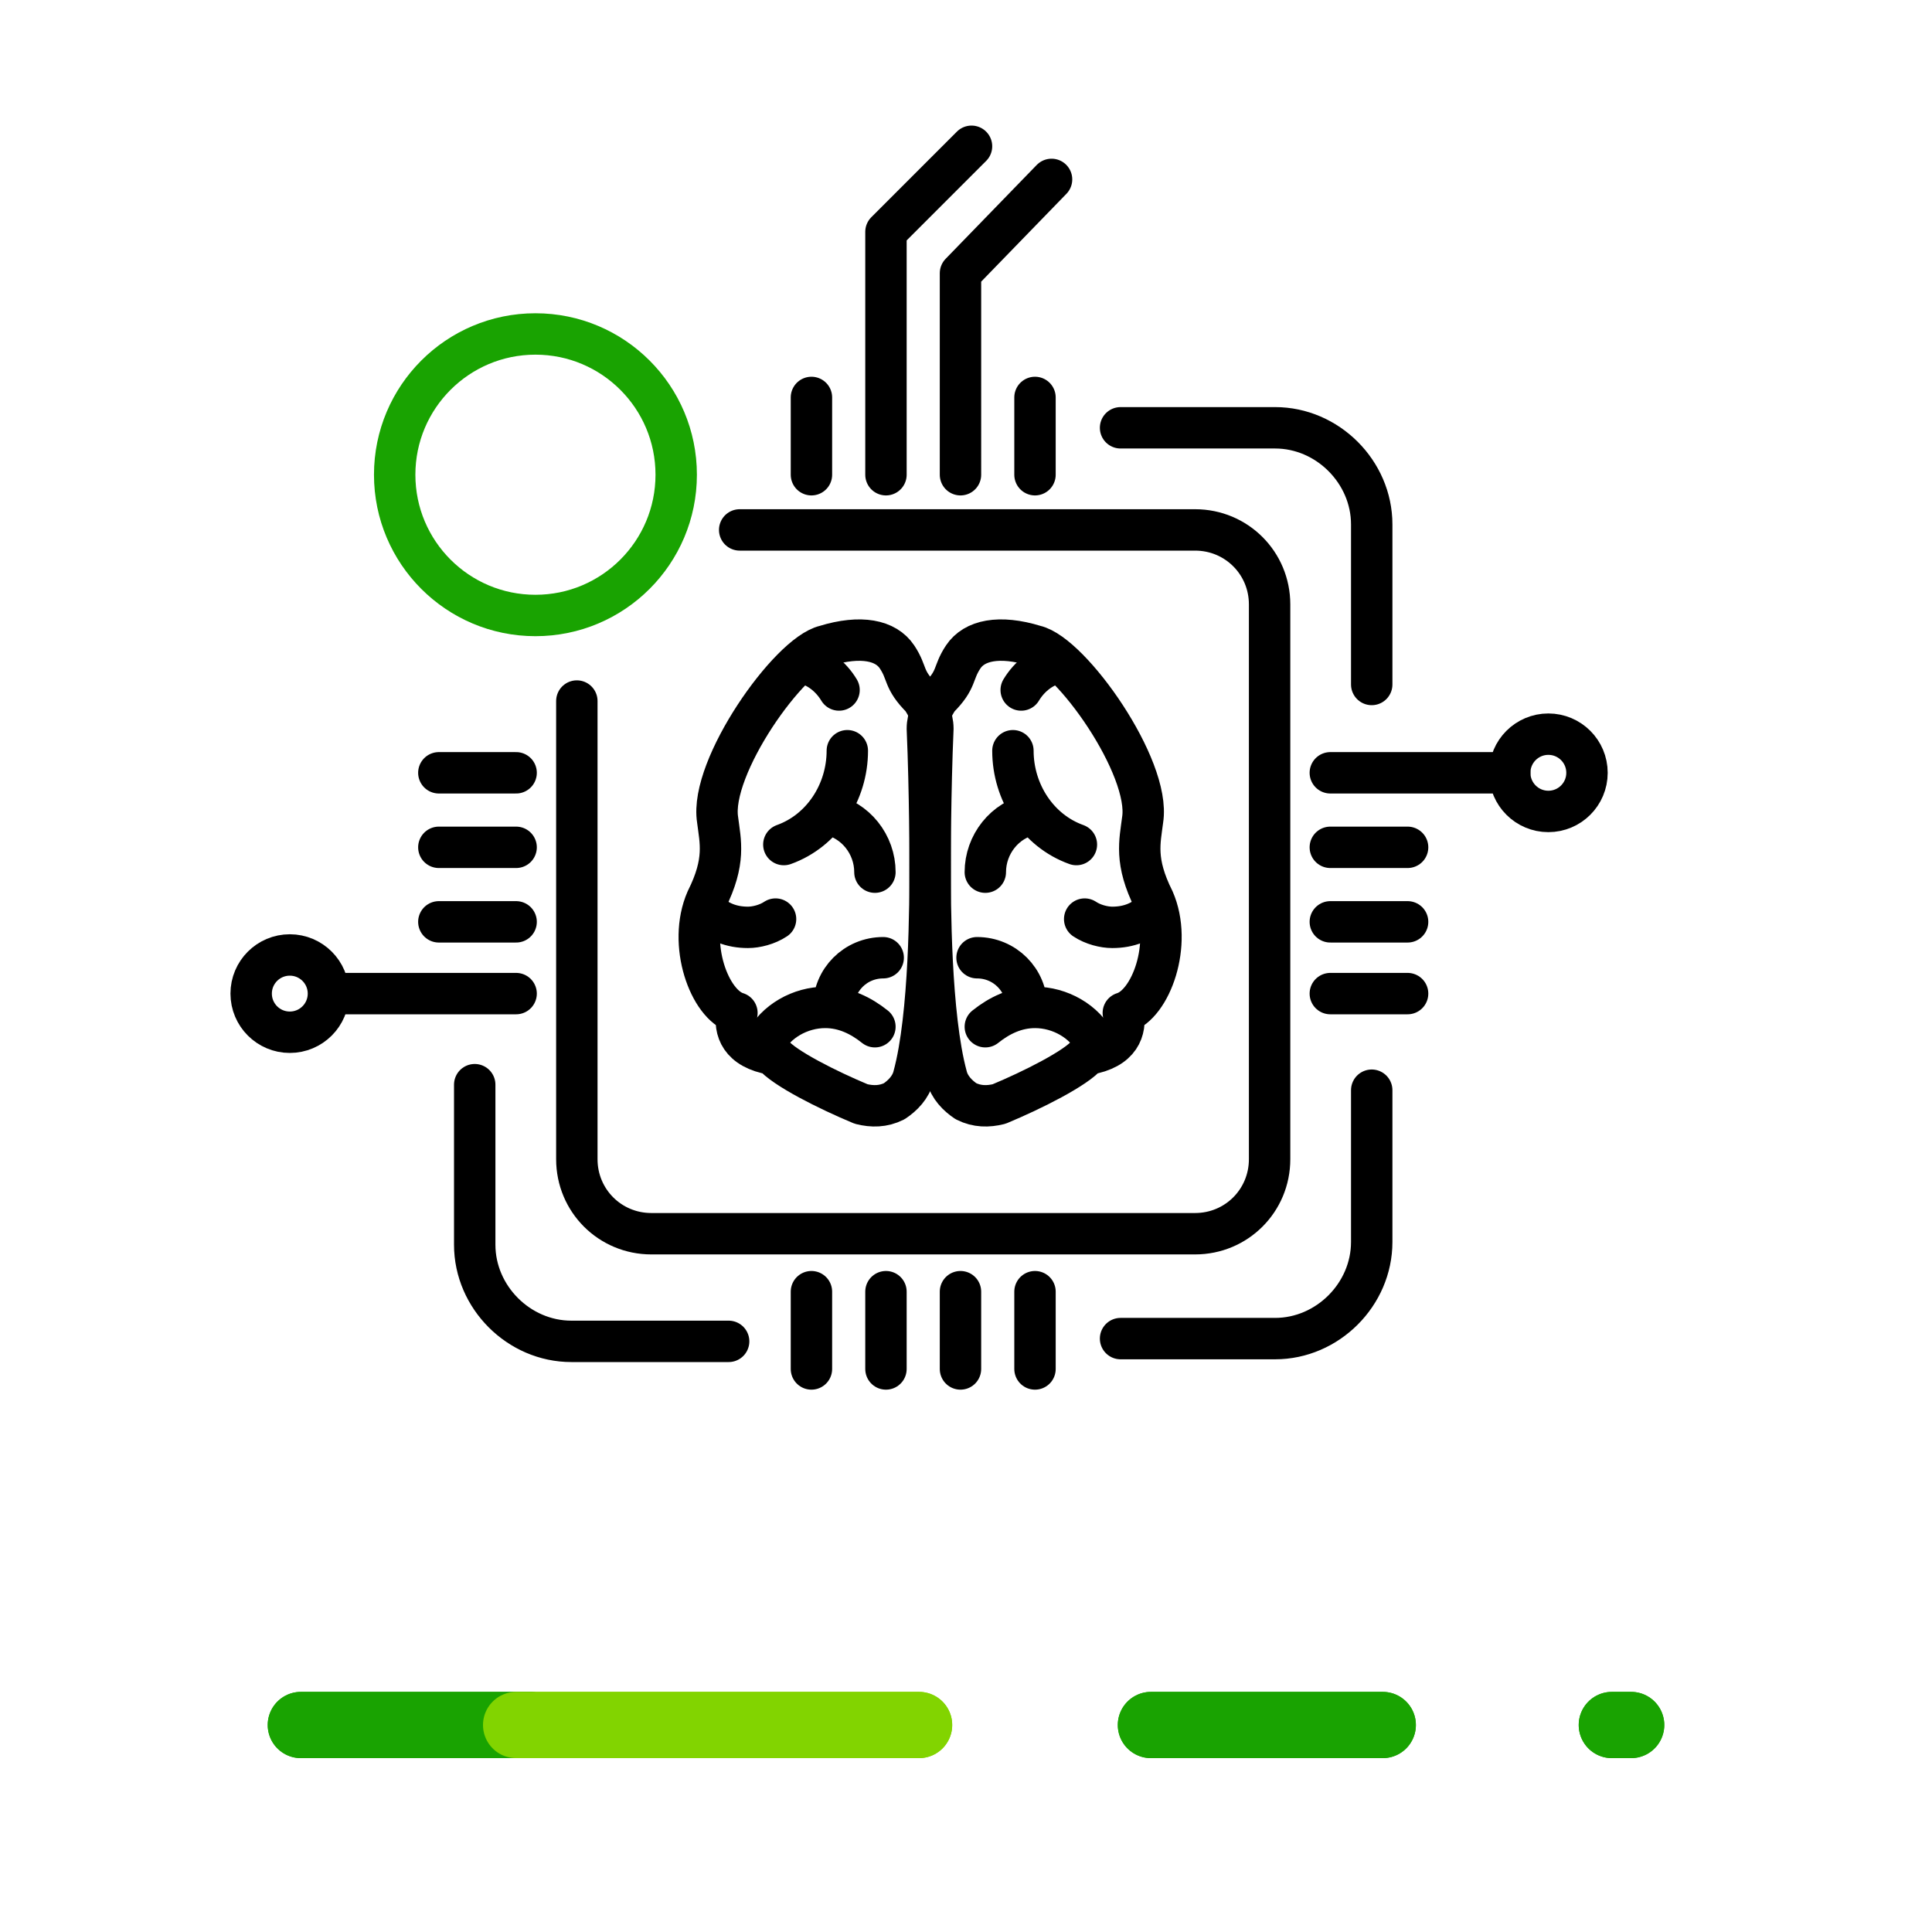 <svg version="1.1" id="Layer_1" xmlns="http://www.w3.org/2000/svg" x="0" y="0" viewBox="0 0 70 70" xml:space="preserve"><style>.st0,.st1{fill:none}.st1{stroke:#19a301;stroke-linecap:round;stroke-linejoin:round}.st1,.st2{stroke-width:2.4}.st2,.st4{fill:none;stroke-linecap:round;stroke-linejoin:round}.st2{stroke:#82d400}.st4{stroke:#000;stroke-width:1.5;stroke-miterlimit:10}</style><path class="st0" d="M0 0h70v70H0z"/><path class="st0" d="M0 55h70v15H0z"/><path id="Line_4_11_" class="st1" d="M41.7 62.5h8.4"/><path id="Line_5_11_" class="st1" d="M58.4 62.5h.7"/><path id="Line_6_11_" class="st1" d="M10.9 62.5h8.3"/><path id="Line_7_11_" class="st2" d="M18.7 62.5h14.6"/><path class="st0" d="M0 0h70v70H0z"/><path class="st0" d="M0 55h70v15H0z"/><path id="Line_4_10_" class="st1" d="M41.7 62.5h8.4"/><path id="Line_5_10_" class="st1" d="M58.4 62.5h.7"/><path id="Line_6_10_" class="st1" d="M10.9 62.5h8.3"/><path id="Line_7_10_" class="st2" d="M18.7 62.5h14.6"/><circle id="Ellipse_2_3_" cx="19.4" cy="17.2" r="5.1" fill="none" stroke="#19a301" stroke-width="1.5" stroke-linecap="round" stroke-linejoin="round"/><circle class="st4" cx="56.1" cy="28" r="1.4"/><path class="st4" d="M26.8 19.2h16.5c1.5 0 2.7 1.2 2.7 2.7V42c0 1.5-1.2 2.7-2.7 2.7H23.6c-1.5 0-2.7-1.2-2.7-2.7V25.4"/><path class="st4" d="M49.7 24.8V19c0-1.9-1.6-3.5-3.5-3.5h-5.6M26.4 48.6h-5.7c-1.9 0-3.5-1.6-3.5-3.5v-5.8m32.5.2V45c0 1.9-1.6 3.5-3.5 3.5h-5.6M29.4 17.2v-2.8m2.7 2.8V8.4l3.1-3.1m-.4 11.9V9.9l3.3-3.4m-.6 10.7v-2.8m-8.1 35.2v-2.8m2.7 2.8v-2.8m2.7 2.8v-2.8m2.7 2.8v-2.8M48.2 28h6.5m-6.5 2.7H51m-2.8 2.7H51M48.2 36H51m-35.1-8h2.8m-2.8 2.7h2.8m-2.8 2.7h2.8M12 36h6.7"/><circle class="st4" cx="10.5" cy="36" r="1.4"/><path class="st4" d="M28.1 33.3c-.3.2-.7.3-1 .3-.6 0-1.1-.2-1.5-.6m5.1-5.8c0 1.5-.9 2.9-2.3 3.4m1.6-1.1c1 .2 1.7 1.1 1.7 2.1M29 24c.6.1 1.1.5 1.4 1m-2.7 12.8c.4-.8 1.3-1.3 2.2-1.3.7 0 1.3.3 1.8.7m-1.5-.7c0-1 .8-1.8 1.8-1.8m7.3-1.4c.3.2.7.3 1 .3.6 0 1.1-.2 1.5-.6m-5.1-5.8c0 1.5.9 2.9 2.3 3.4m-1.6-1.1c-1 .2-1.7 1.1-1.7 2.1m2.7-7.6c-.6.1-1.1.5-1.4 1m2.7 12.8c-.4-.8-1.3-1.3-2.2-1.3-.7 0-1.3.3-1.8.7m1.5-.7c0-1-.8-1.8-1.8-1.8"/><path class="st4" d="M33.7 31.3c0 1.4 0 5.5-.6 7.7-.1.4-.4.7-.7.9-.4.2-.8.2-1.2.1-1.2-.5-2.8-1.3-3.2-1.8-1.2-.2-1.4-.9-1.3-1.5-1-.3-1.8-2.5-1.1-4.1.7-1.4.5-2.1.4-2.9-.3-1.9 2.6-6 3.9-6.3 1.3-.4 2.2-.2 2.6.4.4.6.2.8.9 1.5.2.3.4.7.4 1.1-.1 2.3-.1 4.9-.1 4.9z"/><path class="st4" d="M33.7 31.3c0 1.4 0 5.5.6 7.7.1.4.4.7.7.9.4.2.8.2 1.2.1 1.2-.5 2.8-1.3 3.2-1.8 1.2-.2 1.4-.9 1.3-1.5 1-.3 1.8-2.5 1.1-4.1-.7-1.4-.5-2.1-.4-2.9.3-1.9-2.6-6-3.9-6.3-1.3-.4-2.2-.2-2.6.4-.4.6-.2.8-.9 1.5-.2.3-.4.7-.4 1.1.1 2.3.1 4.9.1 4.9z"/></svg>